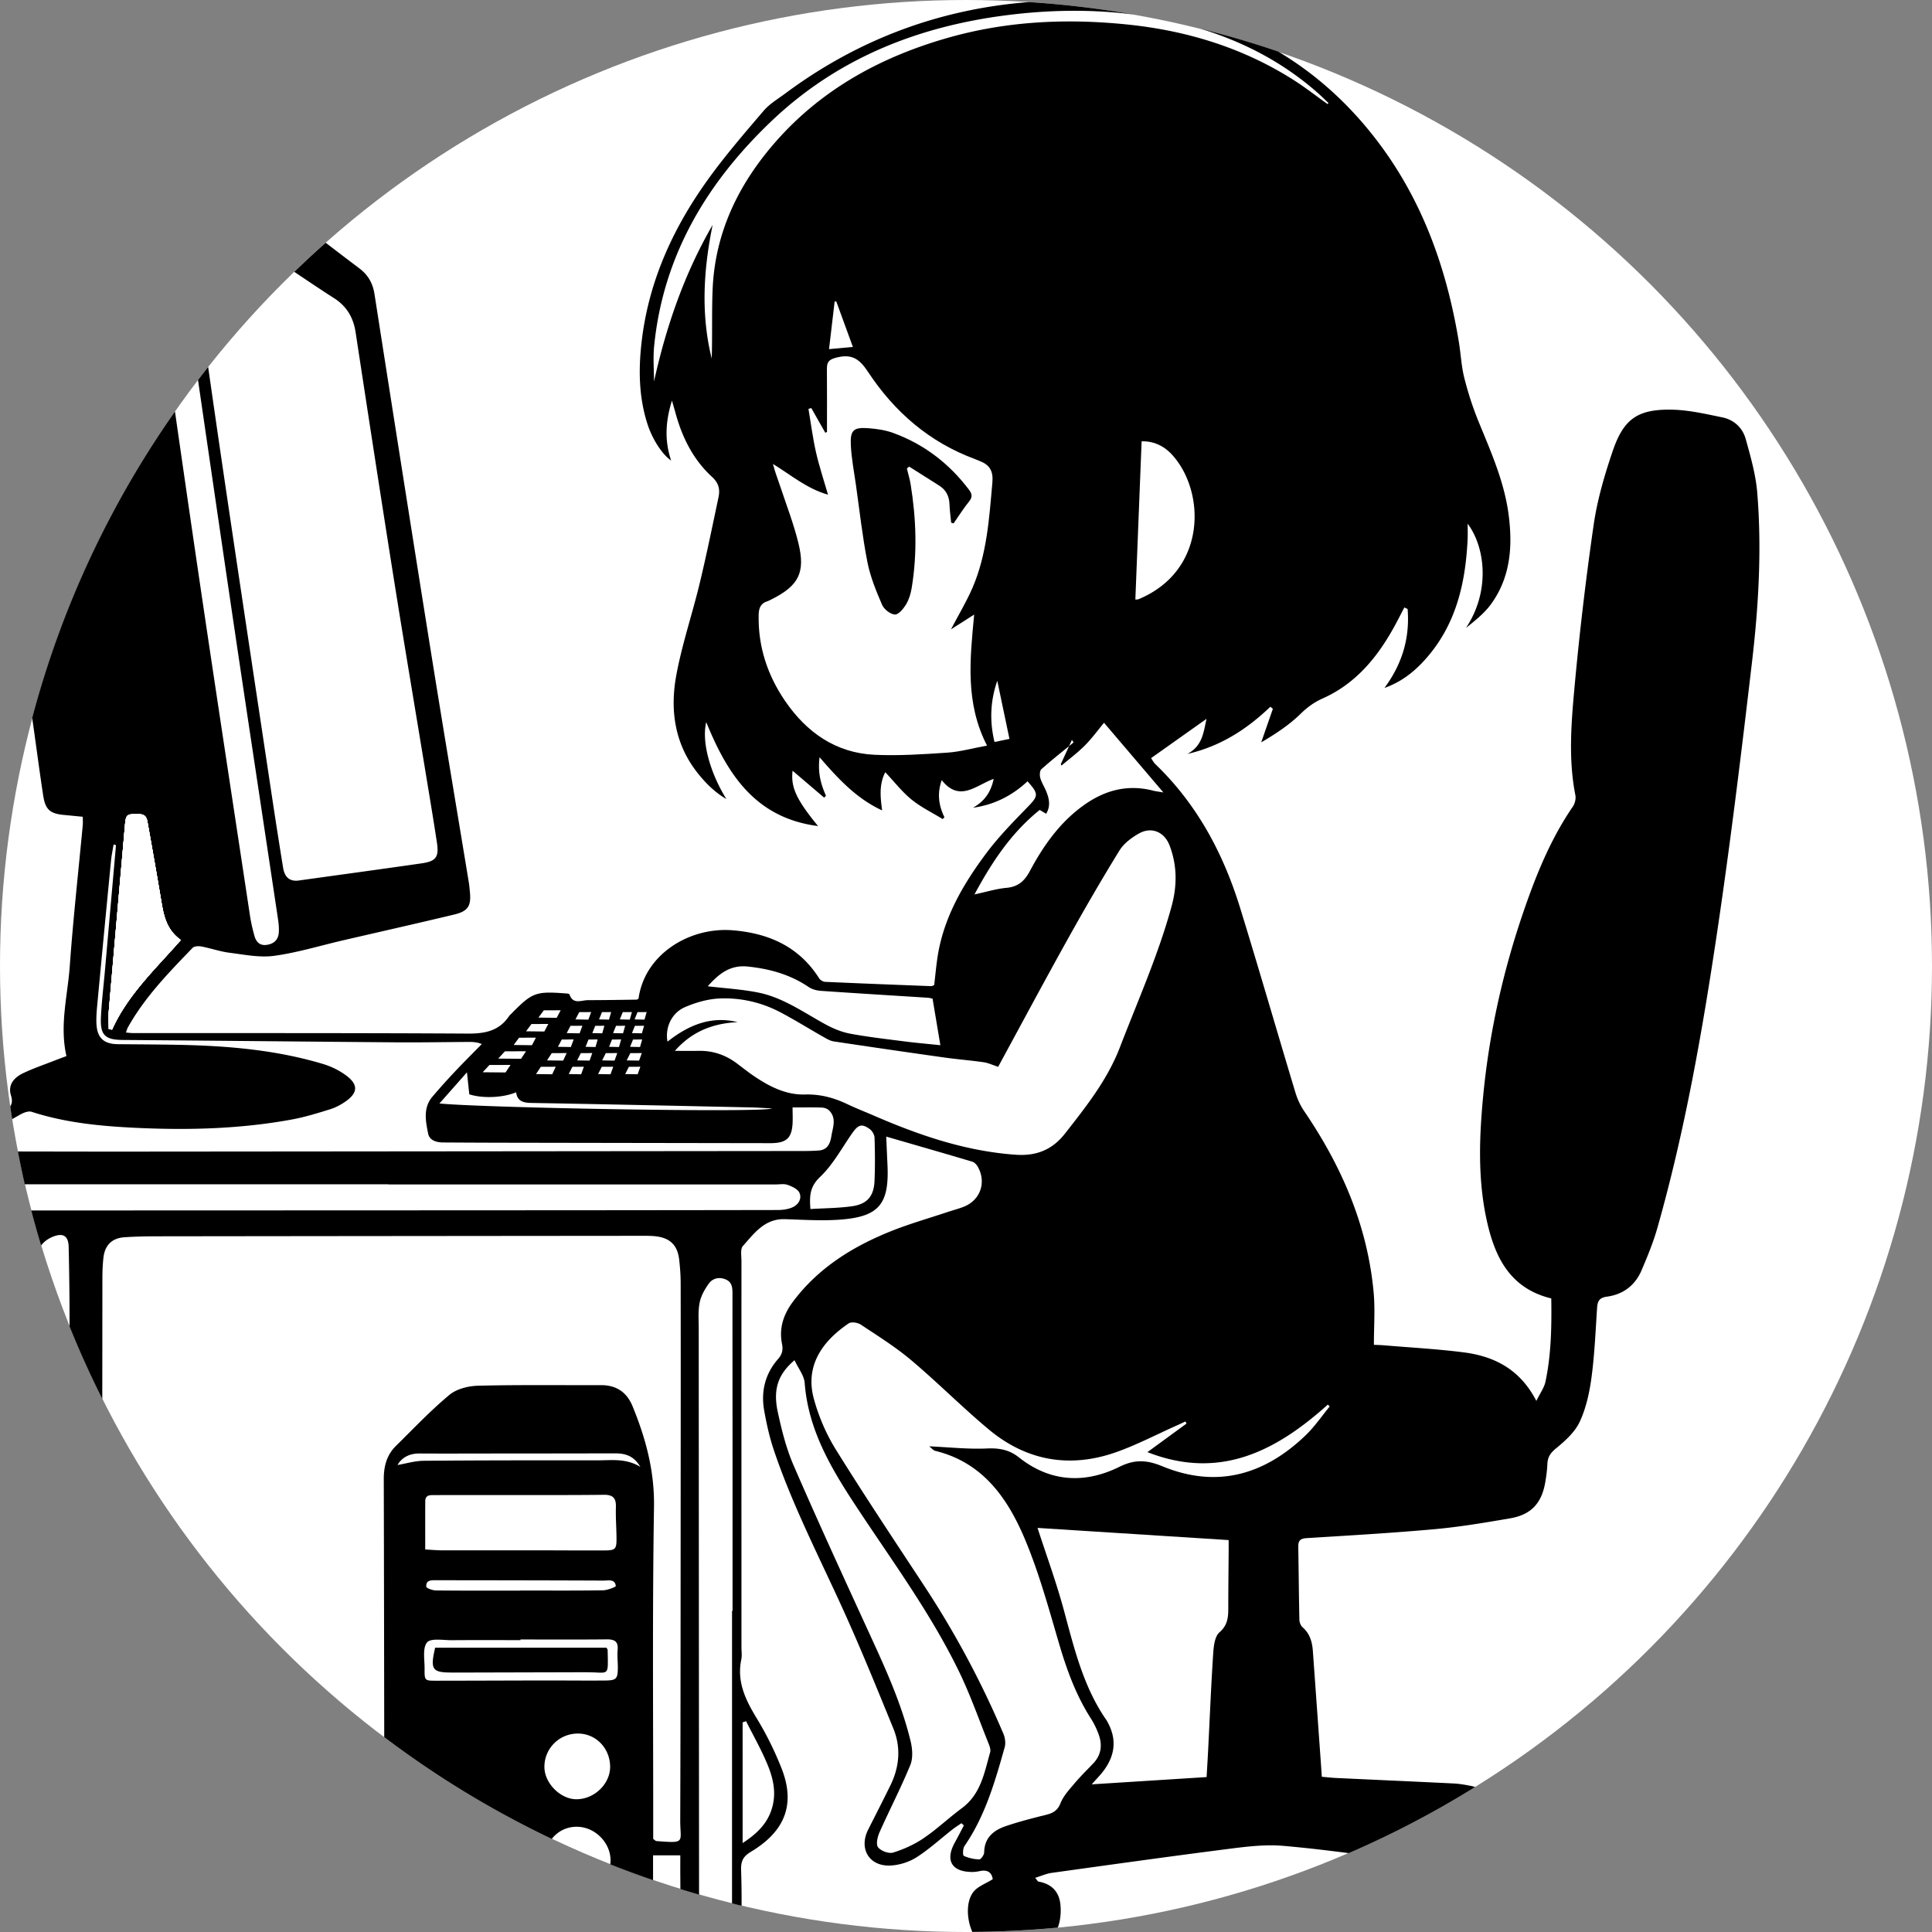 <svg xmlns="http://www.w3.org/2000/svg" xml:space="preserve" width="654.81" height="654.809"><rect width="100%" height="100%" fill="#808080" stroke="none"/><circle cx="327.405" cy="327.405" r="327.405" fill="#FFF"/><path d="M595.585 167.008c-.502-6.143-2.254-12.234-3.914-18.214-1.055-3.796-3.973-6.524-7.893-7.328-5.725-1.172-11.535-2.535-17.326-2.62-11.402-.169-16.15 3.136-19.846 13.984-2.77 8.128-5.23 16.513-6.459 24.982A1059 1059 0 0 0 533.549 234c-1.068 11.786-1.939 23.697.391 35.522.236 1.197-.156 2.833-.857 3.853-7.223 10.506-12.039 22.153-16.201 34.085-7.275 20.852-12.131 42.277-14.217 64.27-1.348 14.217-1.82 28.496 1.383 42.551 2.752 12.086 7.916 22.449 21.723 25.793.135 9.434.006 18.906-1.971 28.232-.432 2.043-1.813 3.885-3.09 6.5-5.51-10.703-14.215-15.113-24.586-16.447-8.908-1.145-17.902-1.623-26.859-2.381-1.305-.111-2.619-.135-3.615-.182 0-6.221.438-11.986-.078-17.664-2.061-22.729-10.873-42.936-23.607-61.625-1.305-1.914-2.289-4.146-2.961-6.371-6.279-20.814-12.297-41.708-18.711-62.479-5.684-18.407-14.564-35.038-28.615-48.577-.729-.702-1.207-1.661-1.541-2.134l18.787-13.313c-1.041 4.675-1.365 9.115-6.467 11.899 11.432-2.66 20.24-8.484 28.113-16.002q.42.36.84.717l-3.949 11.355c4.723-2.774 9.41-5.815 13.324-9.647 2.301-2.253 4.635-3.952 7.508-5.234 11.137-4.969 18.453-13.816 24.191-24.205 1.207-2.184 2.324-4.416 3.482-6.625l1.113.507c.789 9.744-1.781 18.565-7.842 26.76 5.6-1.964 9.938-5.354 13.723-9.556 10.455-11.609 13.748-25.76 14.455-40.819.082-1.755.012-3.517.012-5.276 5.838 7.732 7.873 22.612-.563 35.318 3.043-2.455 6.191-4.921 8.457-8.029 6.676-9.155 7.402-19.707 5.975-30.486-1.459-11.02-5.939-21.11-10.119-31.296-1.975-4.813-3.588-9.815-4.869-14.857-1.01-3.974-1.186-8.152-1.855-12.22-4.205-25.538-12.74-49.239-28.965-69.848-9.33-11.852-20.102-21.353-32.263-28.603a325 325 0 0 0-26.431-7.775c14.448 4.378 27.772 11.268 39.477 21.467 1.371 1.194 2.66 2.481 3.986 3.726l-.338.361c-3.801-2.715-7.486-5.61-11.422-8.114-17.318-11.024-36.395-16.825-56.727-18.878-20.223-2.042-40.254-1.138-59.875 4.366-22.834 6.406-43.146 17.357-58.976 35.376-12.509 14.239-20.56 30.657-21.385 49.955-.335 7.839-.055 15.703-.313 23.554-3.746-15.108-2.768-30.173.304-45.283-9.594 16.573-15.726 34.372-19.868 53.079 0-4.021-.344-8.078.055-12.059 3.064-30.637 17.841-55.295 39.662-76.119C283.747 19.79 311.05 8.968 341.33 5.137c14.318-1.813 28.68-2.046 42.924-.209A328 328 0 0 0 348.618.7a210 210 0 0 0-4.981.476c-28.599 3.109-54.422 13.359-77.503 30.517-2.505 1.862-5.313 3.512-7.302 5.841-6.471 7.576-13.01 15.146-18.825 23.22-11.609 16.123-19.815 33.788-22.376 53.753-1.269 9.899-1.27 19.703 1.843 29.301 1.679 5.177 5.023 10.268 7.992 12.289-2.219-6.656-1.99-13.055.278-20.328.542 1.889.854 2.924 1.137 3.967 2.261 8.361 5.988 15.977 12.422 21.87 2.335 2.139 2.778 4.297 2.215 6.957-2.068 9.766-4.062 19.552-6.399 29.254-2.51 10.422-5.994 20.645-7.922 31.162-2.132 11.63-.566 22.983 7.033 32.746 2.797 3.593 6.004 6.788 9.96 9.099-5.504-8.871-8.464-19.426-6.82-26.065 7.187 17.706 16.68 32.484 37.888 35.218-7.432-9.078-9.274-13.193-8.627-18.753l10.714 9.136.596-.683c-1.767-3.919-2.833-7.939-2.16-13.023 6.439 7.463 12.611 14.062 21.2 18.016-.619-4.561-1.057-8.829 1.06-12.946 3.078 3.263 5.684 6.64 8.903 9.262 3.193 2.6 7.007 4.439 10.547 6.612l.612-.585c-1.907-3.949-2.567-7.96-.925-12.605 6.07 7.654 11.583 1.739 17.601-.421-.916 4.539-3.199 7.666-7.021 9.78 7.209-.984 13.307-4.118 18.498-8.954 3.885 4.329 3.672 4.961.041 8.704-4.861 5.011-9.805 10.036-13.971 15.608-8.057 10.775-14.775 22.319-16.682 36.005-.411 2.95-.691 5.919-1.016 8.737-.517.202-.751.377-.978.37-11.989-.461-23.979-.919-35.965-1.461-.713-.032-1.668-.587-2.049-1.189-6.814-10.751-17.06-15.279-29.27-16.281-14.636-1.201-29.898 8.101-31.952 23.178-.217.113-.435.32-.656.324-5.499.076-10.998.164-16.497.176-2.25.004-5.04 1.588-6.251-1.953-.083-.246-.899-.307-1.383-.342-10.154-.748-11.224-.334-18.534 7.104-.175.178-.384.336-.52.539-3.351 5.063-8.162 6.016-13.964 5.982-37.887-.221-75.776-.148-113.665-.18-.67-.002-1.339-.102-2.259-.178.31-.836.419-1.316.65-1.729 5.728-10.273 13.869-18.598 21.937-26.965.573-.594 2.054-.65 3.019-.466 3.189.606 6.3 1.715 9.505 2.119 5.025.632 10.222 1.714 15.132 1.041 7.886-1.083 15.595-3.454 23.383-5.259 12.537-2.907 25.093-5.729 37.607-8.729 4.788-1.147 5.834-2.935 5.328-7.84-.102-.994-.177-1.994-.338-2.979-4.198-25.517-8.502-51.016-12.589-76.551-6.554-40.955-12.994-81.928-19.391-122.907-.581-3.723-2.194-6.523-5.149-8.747a1649 1649 0 0 1-11.388-8.665 330 330 0 0 0-10.648 9.856c4.466 3.001 8.929 6.009 13.46 8.909 4.321 2.766 6.56 6.578 7.326 11.598 4.222 27.667 8.466 55.331 12.856 82.972 3.508 22.086 7.24 44.137 10.864 66.205 1.296 7.891 2.63 15.775 3.827 23.681.755 4.986-.264 6.408-5.185 7.116-13.971 2.01-27.958 3.911-41.939 5.855-3.25.277-4.563-1.665-5.01-4.428a2123 2123 0 0 1-3.708-23.687c-5.405-35.947-10.847-71.888-16.157-107.85a9064 9064 0 0 1-5.53-38.128 327 327 0 0 0-3.433 4.433c3.588 24.642 7.18 49.284 10.811 73.92 5.355 36.344 10.896 72.661 16.329 108.994.22 1.473.352 2.999.224 4.474-.213 2.453-1.781 3.753-4.171 4.058-2.321.298-3.518-1.104-4.067-3.057-.64-2.278-1.173-4.604-1.527-6.942-6.145-40.649-12.377-81.287-18.341-121.962-2.386-16.272-4.734-32.55-7.072-48.83-21.834 31.091-38.393 66.149-48.388 103.883l.308 2.152c1.146 8.039 2.188 16.095 3.417 24.121.737 4.81 2.333 6.155 7.086 6.593 2.076.191 4.149.402 6.333.616 0 1.147.069 2.008-.01 2.854-1.489 15.926-3.266 31.832-4.401 47.783-.712 10.003-3.516 19.962-1.13 30.476-1.193.447-2.445.9-3.685 1.387-3.602 1.412-7.278 2.666-10.776 4.301-3.709 1.734-5.391 4.313-4.316 7.721.521 1.653.313 2.761-.28 3.634q.316 2.172.659 4.333 1.418-.822 2.85-1.621c1.097-.611 2.693-1.217 3.751-.875 11.909 3.861 24.229 4.945 36.602 5.49 17.274.76 34.514.254 51.57-2.877 4.406-.807 8.73-2.146 13.018-3.479 1.875-.582 3.701-1.566 5.31-2.707 4.054-2.873 4.229-5.623.227-8.643-2.337-1.762-5.147-3.148-7.958-3.99-15.812-4.74-32.104-6.145-48.519-6.484-7-.145-14.001-.164-21.002-.229-4.776-.045-7.056-2.107-7.28-6.955-.109-2.359.12-4.748.342-7.109q2.259-24.075 4.598-48.14c.179-1.841.577-3.661.873-5.491l.81.252-3.75 42.549c-.472 5.353-1.14 10.697-1.365 16.06-.246 5.857 1.573 7.355 7.421 7.4 30.88.234 61.759.566 92.64.807 8.125.063 16.252-.086 24.379-.135 1.453-.008 2.906 0 4.656.715-2.992 3.057-6.031 6.068-8.962 9.184a227 227 0 0 0-7.756 8.639c-3.23 3.801-2.313 8.277-1.465 12.516.464 2.318 2.79 3.006 5.083 3.018 6.376.035 12.752.074 19.128.086 29.755.053 59.51.098 89.265.145 1.125.002 2.251.031 3.375-.012 4.577-.172 6.313-1.783 6.644-6.32.133-1.826.022-3.668.022-5.77 3.671 0 6.766-.061 9.854.041.825.027 1.839.328 2.416.875 2.784 2.635 1.354 5.828.881 8.824-.386 2.449-1.292 4.662-4.308 4.857a70 70 0 0 1-4.494.166c-76.267.076-152.533.15-228.799.209-12.705.01-25.41-.021-38.114-.043a329 329 0 0 0 2.342 11.125c4.939-.01 9.878-.008 14.817-.008 36.129-.006 72.259-.002 108.388-.002v.051q65.633-.001 131.266.004c1.375 0 2.87-.293 4.094.148 1.491.535 3.392 1.408 3.972 2.664.925 2.002-.333 4.037-2.302 4.922-1.52.684-3.352.928-5.046.932-39.004.072-78.009.088-117.013.105-45.328.021-90.656.034-135.985.048a327 327 0 0 0 3.346 11.859c.969-1.265 2.278-2.273 3.971-2.956 3.507-1.414 5.284-.281 5.367 3.498.184 8.373.3 16.75.296 25.125l-.001 1.761a326 326 0 0 0 11.094 24.575q.018-20.391.038-40.781c.002-2.371.089-4.756.359-7.109.48-4.193 2.872-6.588 7.045-6.885 3.86-.273 7.741-.326 11.613-.33 54.894-.072 109.789-.119 164.683-.166 1.249 0 2.505.014 3.744.15 4.899.543 7.454 2.971 8.031 7.822.324 2.723.517 5.479.521 8.219.034 22.258.018 44.516.001 66.771-.029 38.387-.018 76.775-.148 115.162-.026 7.523 2.071 7.809-8.14 7.002-.206-.018-.394-.266-1.022-.713v-4.867c.024-35.887-.304-71.779.27-107.658.194-12.168-2.782-23.168-7.252-34.096-1.974-4.824-5.511-7.195-10.742-7.178-13.88.047-27.765-.152-41.637.193-3.307.084-7.271 1.074-9.716 3.109-6.409 5.336-12.179 11.445-18.138 17.314-3.122 3.074-4.114 6.92-4.103 11.268.074 29.141.115 58.281.156 87.421a327.4 327.4 0 0 0 56.79 34.472c2.005-2.566 5.066-4.148 8.57-4.104 6.152.078 11.455 5.492 11.343 11.578-.007.395-.039.783-.087 1.166a324 324 0 0 0 14.496 5.344c0-2.771-.003-5.556-.003-8.395h9.235c0 2.41-.016 4.631.003 6.85q.018 2.283.028 4.566c2.1.649 4.21 1.274 6.328 1.883q-.07-95.831-.113-191.662c-.001-2.998-.262-6.072.31-8.971.452-2.291 1.732-4.561 3.134-6.482 1.337-1.832 3.548-2.311 5.759-1.357 2.075.893 2.235 2.76 2.234 4.729-.006 19.246.019 38.49.026 57.736.007 16.623.001 33.244.001 49.865h-.173q.002 49.562-.003 99.122 1.618.404 3.241.791c.01-3.994-.03-7.988-.167-11.978-.103-2.969.564-4.65 3.265-6.268 10.317-6.18 15.702-14.863 10.491-28.188a110.4 110.4 0 0 0-8.454-17.076c-3.793-6.234-6.815-12.396-5.235-19.955.275-1.318.053-2.742.053-4.119-.005-43.641-.017-87.281-.001-130.922 0-1.734-.427-4.068.493-5.098 3.838-4.297 7.378-9.295 14.226-9.086 6.239.191 12.518.615 18.721.154 13.198-.98 16.673-5.25 16.051-18.572-.149-3.184-.282-6.371-.423-9.568 10.007 2.898 19.586 5.648 29.137 8.488.725.215 1.449.961 1.848 1.648 3.051 5.285.963 11.375-4.67 13.621-1.854.738-3.805 1.229-5.7 1.861-6.39 2.137-12.898 3.982-19.138 6.494-12.92 5.203-24.496 12.398-33.044 23.781-3.252 4.328-4.836 9.051-3.754 14.389.421 2.078.027 3.537-1.334 5.09-4.408 5.029-5.86 11.004-4.709 17.48.806 4.537 1.817 9.09 3.288 13.449 6.166 18.275 14.967 35.414 22.96 52.912 6.222 13.619 11.854 27.514 17.521 41.379 2.638 6.451 2.086 13-.978 19.266-2.468 5.047-5.042 10.041-7.563 15.061-3.241 6.459.394 12.521 7.647 12.135 2.979-.158 6.229-1.182 8.741-2.779 4.297-2.734 8.097-6.24 12.126-9.395.99-.777 2.064-1.447 3.1-2.164q.416.371.834.742c-1.012 1.922-1.988 3.863-3.043 5.76-3.372 6.074-1.1 9.996 5.859 10.021.865.004 1.746-.123 2.598-.303 2.852-.605 4.094.715 4.371 2.754-2.449 1.531-4.973 2.402-6.432 4.158-2.646 3.189-2.482 9.159-.498 13.699a332 332 0 0 0 28.98-1.452c.86-2.316 1.139-4.86.912-7.577-.377-4.541-2.951-7.248-7.494-8.025-.184-.031-.318-.357-1.084-1.27 2.08-.639 3.795-1.43 5.586-1.678 20.047-2.787 40.096-5.594 60.174-8.156 6.045-.77 12.246-1.525 18.266-1.008 7.434.637 14.847 1.52 22.253 2.468a326.5 326.5 0 0 0 42.818-22.399 11.5 11.5 0 0 0-1.54-.41c-1.838-.346-3.697-.697-5.559-.789-13.357-.658-26.719-1.244-40.076-1.873-1.568-.074-3.131-.264-4.773-.404-.113-1.688-.191-2.924-.279-4.158-.916-12.84-1.828-25.678-2.756-38.516-.223-3.072-1.031-5.863-3.5-8.02-.629-.547-1.041-1.672-1.061-2.541-.182-8.248-.232-16.5-.383-24.748-.035-2.029.695-2.771 2.826-2.904 14.469-.898 28.945-1.725 43.379-3.031 8.572-.775 17.1-2.213 25.592-3.676 7.113-1.225 10.67-5.074 11.906-12.145.365-2.09.637-4.209.734-6.324.104-2.277 1.008-3.66 2.873-5.195 3.111-2.559 6.426-5.514 8.076-9.039 2.172-4.645 3.316-9.936 4.006-15.068 1.045-7.789 1.365-15.678 1.889-23.529.152-2.266.707-3.48 3.359-3.836 5.434-.732 9.525-3.799 11.695-8.885 2.006-4.699 3.979-9.463 5.371-14.367 9.402-33.115 15.318-66.971 20.363-100.947 4.492-30.254 8.18-60.636 11.734-91.02 2.218-18.99 3.324-38.125 1.763-57.244"/><path fill="#FFF" d="M321.085 255.093c-8.201.552-16.46 1.106-24.652.727-13.197-.611-23.072-7.615-30.337-18.234-5.982-8.744-9.214-18.504-8.963-29.268.053-2.266.711-3.87 3.002-4.553.473-.141.912-.406 1.358-.63 9.194-4.61 11.562-9.064 9.105-19.085-1.598-6.522-4.044-12.839-6.165-19.229-.819-2.468-1.79-4.887-2.457-7.576 6.071 3.716 11.526 8.41 18.658 10.417-1.436-4.997-2.999-9.654-4.08-14.42-1.095-4.83-1.712-9.768-2.539-14.659l.949-.293 4.75 8.384.572-.269c0-7.17.04-14.34-.021-21.51-.023-2.696 1.287-3.259 3.797-3.83 5.032-1.144 7.507.997 10.129 4.969 8.962 13.575 20.79 23.856 36.255 29.564.586.216 1.154.48 1.734.709 3.287 1.293 4.502 3.411 4.17 7.173-1.084 12.217-1.842 24.482-6.816 35.913-1.967 4.52-4.531 8.777-7.219 13.907l7.861-5.006c-1.445 15.234-3.086 29.945 4.354 44.408-4.943.912-9.164 2.102-13.445 2.391"/><path d="M323.192 177.4c1.754-2.516 3.387-5.13 5.309-7.51 1.232-1.526.898-2.608-.119-3.952-6.736-8.891-15.257-15.43-25.748-19.234-2.545-.923-5.346-1.334-8.063-1.552-5.277-.421-6.443.544-6.198 5.744.21 4.461 1.081 8.895 1.71 13.333 1.244 8.774 2.204 17.605 3.908 26.291.974 4.962 2.956 9.78 4.966 14.455.657 1.526 2.779 3.201 4.337 3.311 1.208.084 2.91-1.961 3.791-3.423 1.004-1.665 1.603-3.69 1.922-5.634 1.92-11.706 1.526-23.41-.367-35.082-.292-1.799-.841-3.557-1.271-5.333l.756-.675c3.424 2.163 6.858 4.31 10.268 6.496 2.283 1.463 3.326 3.589 3.418 6.3.069 2.074.368 4.139.565 6.208z"/><path fill="#FFF" d="m282.882 102.201.559-.027 5.625 15.412-8.083.748zM337.063 251.479c-1.734-7.263-1.375-14.055.945-20.735 1.35 6.438 2.697 12.876 4.125 19.692zM386.927 149.574c4.199-.096 7.688 1.61 10.461 4.696 11.244 12.509 11.66 39.141-11.416 48.785-.428.179-.951.128-1.168.154zM54.688 305.563a2356 2356 0 0 0-4.626-26.528c-.279-1.556-.513-3.055-2.892-3.083-4.384-.051-4.477-.134-4.873 4.397-1.81 20.749-3.638 41.496-5.413 62.248-.174 2.033-.023 4.096-.023 6.145l1.113.234c5.347-11.9 14.823-20.674 23.32-30.377-4.828-3.415-5.79-8.166-6.606-13.036"/><path fill="#FFF" d="M54.688 305.563a2356 2356 0 0 0-4.626-26.528c-.279-1.556-.513-3.055-2.892-3.083-4.384-.051-4.477-.134-4.873 4.397-1.81 20.749-3.638 41.496-5.413 62.248-.174 2.033-.023 4.096-.023 6.145l1.113.234c5.347-11.9 14.823-20.674 23.32-30.377-4.828-3.415-5.79-8.166-6.606-13.036"/><path fill="#FFF" d="M54.688 305.563a2356 2356 0 0 0-4.626-26.528c-.279-1.556-.513-3.055-2.892-3.083-4.384-.051-4.477-.134-4.873 4.397-1.81 20.749-3.638 41.496-5.413 62.248-.174 2.033-.023 4.096-.023 6.145l1.113.234c5.347-11.9 14.823-20.674 23.32-30.377-4.828-3.415-5.79-8.166-6.606-13.036"/><path fill="#FFF" d="M54.688 305.563a2356 2356 0 0 0-4.626-26.528c-.279-1.556-.513-3.055-2.892-3.083-4.384-.051-4.477-.134-4.873 4.397-1.81 20.749-3.638 41.496-5.413 62.248-.174 2.033-.023 4.096-.023 6.145l1.113.234c5.347-11.9 14.823-20.674 23.32-30.377-4.828-3.415-5.79-8.166-6.606-13.036"/><path fill="none" d="M180.171 373.819c-2.763-.047-4.824-.512-5.242-3.615-4.454 1.877-11.386 2.146-15.873.691l-.792-7.457-9.325 10.561c14.967 1.488 109.846 3.197 112.682 1.68-2.802-.141-4.84-.297-6.881-.34-24.856-.534-49.711-1.089-74.569-1.52"/><path fill="#FFF" d="m37.973 348.977-1.113-.234c0-2.049-.15-4.111.023-6.145 1.774-20.752 3.603-41.499 5.413-62.248.396-4.531.488-4.448 4.873-4.397 2.379.028 2.613 1.526 2.892 3.083a2356 2356 0 0 1 4.626 26.528c.816 4.869 1.778 9.62 6.606 13.036-8.497 9.703-17.973 18.477-23.32 30.377M195.435 609.817c-5.401.047-10.844-5.352-10.917-10.826-.082-6.201 4.79-11.26 11.014-11.436 6.181-.176 11.134 4.705 11.257 11.09.113 5.852-5.238 11.117-11.354 11.172M205.116 569.575c-6.736.055-13.474-.027-20.21-.018-12.35.018-24.701.074-37.051.086-3.9.002-3.988-.043-3.949-3.984.031-3.086-.754-7.041.825-8.98 1.257-1.543 5.538-.742 8.479-.768 7.734-.07 15.469-.023 23.204-.023v-.219c9.73 0 19.462.061 29.192-.041 2.626-.027 3.989.645 3.729 3.561-.177 1.975.072 3.986.066 5.982-.01 3.82-.478 4.372-4.285 4.404M208.953 521.245c.03 3.873-.315 4.234-4.308 4.248-7.866.025-15.732-.039-23.598-.045-10.364-.004-20.727.029-31.089.01-1.841-.004-3.681-.182-5.836-.295 0-5.656-.021-11 .009-16.344.013-2.244 1.708-2.088 3.214-2.09 7.866-.014 15.732-.01 23.599-.018 11.237-.008 22.475.053 33.71-.082 3.083-.037 4.19 1.111 4.094 4.133-.112 3.488.178 6.987.205 10.483M208.716 537.53c.041.328-2.817 1.445-4.343 1.469-9.375.141-18.754.07-28.131.07v.035c-9.503 0-19.007.045-28.509-.059-1.146-.012-3.23-.773-3.262-1.285-.144-2.34 1.845-2.178 3.469-2.176 18.881.023 37.762.041 56.643.123 1.599.008 3.831-.624 4.133 1.823M202.858 494.944c-19.746-.002-39.493-.012-59.239.154-3.042.027-6.076.961-8.884 1.436 1.379-2.449 3.895-3.926 7.441-3.904 8.124.051 16.248.012 24.372.004 13.874-.012 27.747-.016 41.62-.051 3.383-.01 6.459.537 8.854 4.566-4.904-2.932-9.584-2.205-14.164-2.205M251.697 583.76l1.168-.404c2.42 4.824 5.11 9.537 7.18 14.508 1.817 4.363 3.013 8.949 1.891 13.873-1.318 5.779-4.987 9.5-10.238 12.932zM352.382 274.51l2.193 1.301c1.613-2.711.992-5.218-.016-7.69-.611-1.499-1.545-2.893-1.973-4.434-.256-.922-.203-2.474.379-2.993 3.037-2.704 6.217-5.25 9.375-7.818q.484-1.054.969-2.107l.553.868q-.76.621-1.521 1.239l-2.818 6.134.254.452c2.654-2.251 5.477-4.338 7.92-6.801 2.43-2.452 4.482-5.28 6.49-7.691l20.123 23.614c-1.67-.289-2.613-.388-3.523-.621-8.748-2.239-16.52-.081-23.682 5.104-8 5.79-13.51 13.645-18.061 22.173-1.838 3.442-4.031 5.332-7.979 5.684-3.311.296-6.555 1.316-10.787 2.22 6.047-11.226 12.596-20.981 22.104-28.634M253.383 327.584c7.459.765 14.438 2.702 20.719 6.959 1.147.777 2.717 1.186 4.125 1.283 12.084.84 24.175 1.566 36.263 2.34.479.029.949.182 1.582.311l2.648 15.773c-4.188-.438-8.098-.77-11.986-1.268-6.194-.791-12.412-1.498-18.546-2.637-2.858-.531-5.704-1.695-8.275-3.092-7.451-4.041-14.441-9.143-22.918-10.846-5.547-1.113-11.254-1.432-17.114-2.133 3.517-3.948 7.368-7.319 13.502-6.69M216.071 343.042l3.104-.022-.733 2.563-3.364-.075zM215.19 347.682l3.104-.019-.732 2.56-3.365-.074zM216.604 359.473l-4.209-.074 1.243-2.463 3.883-.019zM217.032 361.547l-.917 2.557-4.209-.074 1.242-2.461zM216.921 354.866l-3.364-.074.993-2.467 3.104-.022zM211.071 343.042l3.105-.022-.733 2.563-3.365-.075zM208.791 347.682l3.104-.019-.733 2.56-3.365-.074zM210.528 352.303l-.733 2.563-3.364-.074.993-2.467zM204.083 359.399l1.243-2.463 3.883-.019-.917 2.556zM207.844 361.547l-.917 2.557-4.21-.074 1.243-2.461zM204.023 343.042l3.105-.022-.733 2.563-3.365-.075zM201.743 347.682l3.104-.019-.733 2.56-3.365-.074zM195.615 359.399l1.243-2.463 3.884-.019-.918 2.556zM197.888 361.547l-.917 2.557-4.209-.074 1.242-2.461zM198.469 354.792l.993-2.467 3.104-.022-.733 2.563zM196.328 343.042l4.037-.022-.953 2.563-4.375-.075zM193.362 347.682l4.037-.019-.953 2.56-4.376-.074zM194.433 352.303l-.953 2.563-4.376-.074 1.292-2.467zM185.394 359.399l1.616-2.463 5.051-.019-1.193 2.556zM188.35 361.547l-1.193 2.557-5.474-.074 1.616-2.461zM184.32 342.428l5.712-.021-1.348 2.562-6.191-.074zM180.124 347.069l5.712-.02-1.349 2.561-6.191-.074zM175.927 351.711l5.712-.021-1.348 2.562-6.191-.074zM171.136 356.323l7.146-.02-1.687 2.557-7.745-.074zM165.886 360.956l7.146-.022-1.687 2.557-7.745-.074zM148.939 373.999l9.325-10.561.792 7.457c4.487 1.455 11.419 1.186 15.873-.691.418 3.104 2.479 3.568 5.242 3.615 24.858.432 49.713.986 74.569 1.52 2.041.043 4.079.199 6.881.34-2.835 1.517-97.714-.192-112.682-1.68M296.404 400.188c-.218 5.213-2.438 7.898-7.567 8.633-4.617.66-9.328.658-14.159.959-.365-4.596-.157-7.629 3.265-10.875 4.424-4.197 7.419-9.906 11.005-14.98 1.951-2.76 3.184-3.152 5.805-1.27.847.607 1.623 1.93 1.656 2.949.158 4.857.197 9.729-.005 14.584"/><path fill="#FFF" d="M296.489 378.247c-3.096-1.34-6.244-2.566-9.287-4.012-4.566-2.172-9.169-3.428-14.381-3.277-6.429.186-12.099-2.721-17.343-6.287-1.961-1.334-3.82-2.818-5.719-4.244-3.828-2.875-8.108-4.344-12.918-4.264-2.702.045-5.404.008-8.106.008 5.917-6.736 13.124-9.334 21.271-9.738-9.061-2.223-16.693 1.037-23.768 6.607-.894-4.684 1.359-9.717 5.883-11.674 3.699-1.602 7.845-2.795 11.842-2.957 7.175-.289 14.188 1.334 20.602 4.721 4.96 2.619 9.729 5.6 14.61 8.369 1.071.609 2.219 1.285 3.402 1.463a3966 3966 0 0 0 37.422 5.449c4.452.627 8.946.975 13.397 1.611 1.535.219 3 .93 4.906 1.549 7.715-14.188 15.42-28.604 23.369-42.885 5.705-10.254 11.584-20.422 17.736-30.411 1.484-2.409 4.125-4.386 6.658-5.804 4.24-2.375 8.574-.5 10.322 4.044 2.604 6.77 2.605 13.649.709 20.603-4.48 16.436-11.418 31.956-17.512 47.802-4.271 11.109-11.449 20.096-18.604 29.25-4.318 5.529-9.74 7.691-16.691 7.205-16.837-1.179-32.487-6.498-47.8-13.128M326.03 612.819c-4.417 3.266-8.429 7.098-12.962 10.178-3.135 2.131-6.737 3.768-10.358 4.893-1.459.455-4.16-.557-5.114-1.805-.771-1.008-.176-3.553.515-5.104 3.391-7.619 7.25-15.039 10.412-22.748.951-2.316.738-5.469.126-8.014-3.292-13.676-9.297-26.33-15.129-39.053-8.326-18.164-16.67-36.322-24.609-54.656-2.459-5.68-3.979-11.844-5.296-17.922-1.678-7.742.088-12.838 5.675-17.574 1.313 2.832 3.251 5.207 3.441 7.715 1.266 16.709 9.748 30.221 18.628 43.613 11.801 17.801 24.441 35.1 33.78 54.398 3.74 7.732 6.59 15.896 9.793 23.887.41 1.023.93 2.301.662 3.252-1.958 6.913-3.154 14.198-9.564 18.94M416.425 526.143c-.043 6.125-.125 12.248-.125 18.373.002 3.254-.016 6.154-2.982 8.719-1.555 1.344-1.955 4.512-2.113 6.906-.717 10.844-1.158 21.707-1.709 32.563-.156 3.092-.35 6.184-.543 9.596l-38.938 2.467c1.531-1.729 2.723-2.938 3.76-4.268 4.064-5.217 4.91-10.785 1.66-16.742-.121-.221-.221-.453-.363-.658-7.893-11.314-10.992-24.443-14.527-37.477-2.537-9.357-5.891-18.492-8.895-27.771 21.277 1.355 42.764 2.723 64.775 4.123 0 1.259.01 2.714 0 4.169"/><path fill="#FFF" d="M442.464 486.514c-13.959 13.383-30.051 18.029-48.461 10.465-5.148-2.117-9.256-2.473-14.559.148-11.732 5.803-23.477 5.264-34.131-3.195-3.227-2.561-6.639-3.193-10.779-3.004-6.313.289-12.671-.412-19.617-.721.905.689 1.417 1.369 2.057 1.525 16.203 3.949 24.632 16.17 30.488 30.162 4.752 11.359 8.014 23.371 11.498 35.223 2.625 8.928 5.77 17.541 10.818 25.404 1.006 1.566 1.82 3.291 2.486 5.033 1.393 3.654 1.123 7.107-1.707 10.09-2.152 2.266-4.396 4.451-6.406 6.836-1.756 2.084-3.732 4.203-4.709 6.664-.998 2.51-2.539 3.365-4.867 3.943-4.6 1.146-9.211 2.318-13.693 3.846-4.115 1.404-7.238 3.898-7.318 8.885-.014.848-1.086 2.396-1.643 2.385a13.7 13.7 0 0 1-5.266-1.203c-.381-.176-.344-2.486.227-3.314 7.016-10.172 10.35-21.83 13.635-33.492.391-1.389.139-3.219-.439-4.58a315 315 0 0 0-26.853-50.154c-10.088-15.338-20.276-30.617-29.96-46.209-3.248-5.229-5.778-11.145-7.41-17.084-3.153-11.475 3.121-19.764 11.785-25.637.895-.605 3.048-.283 4.089.408 5.807 3.852 11.769 7.57 17.078 12.045 8.975 7.564 17.267 15.939 26.273 23.463 12.813 10.699 27.488 13.283 43.229 7.729 6.92-2.441 13.484-5.893 20.207-8.893 1.1-.488 2.184-1.006 3.275-1.51q.17.366.338.736c-4.387 3.203-8.773 6.406-13.232 9.664 24.473 9.596 43.588-.324 61.15-16.121l.625.654c-2.72 3.288-5.15 6.876-8.208 9.809"/><path d="M205.538 558.45H147.47c-1.721 7.525-1.04 8.449 5.972 8.434 15.097-.037 30.193-.08 45.29-.117 7.891-.02 7.412 1.945 7.21-7.586-.005-.212-.224-.417-.404-.731"/></svg>